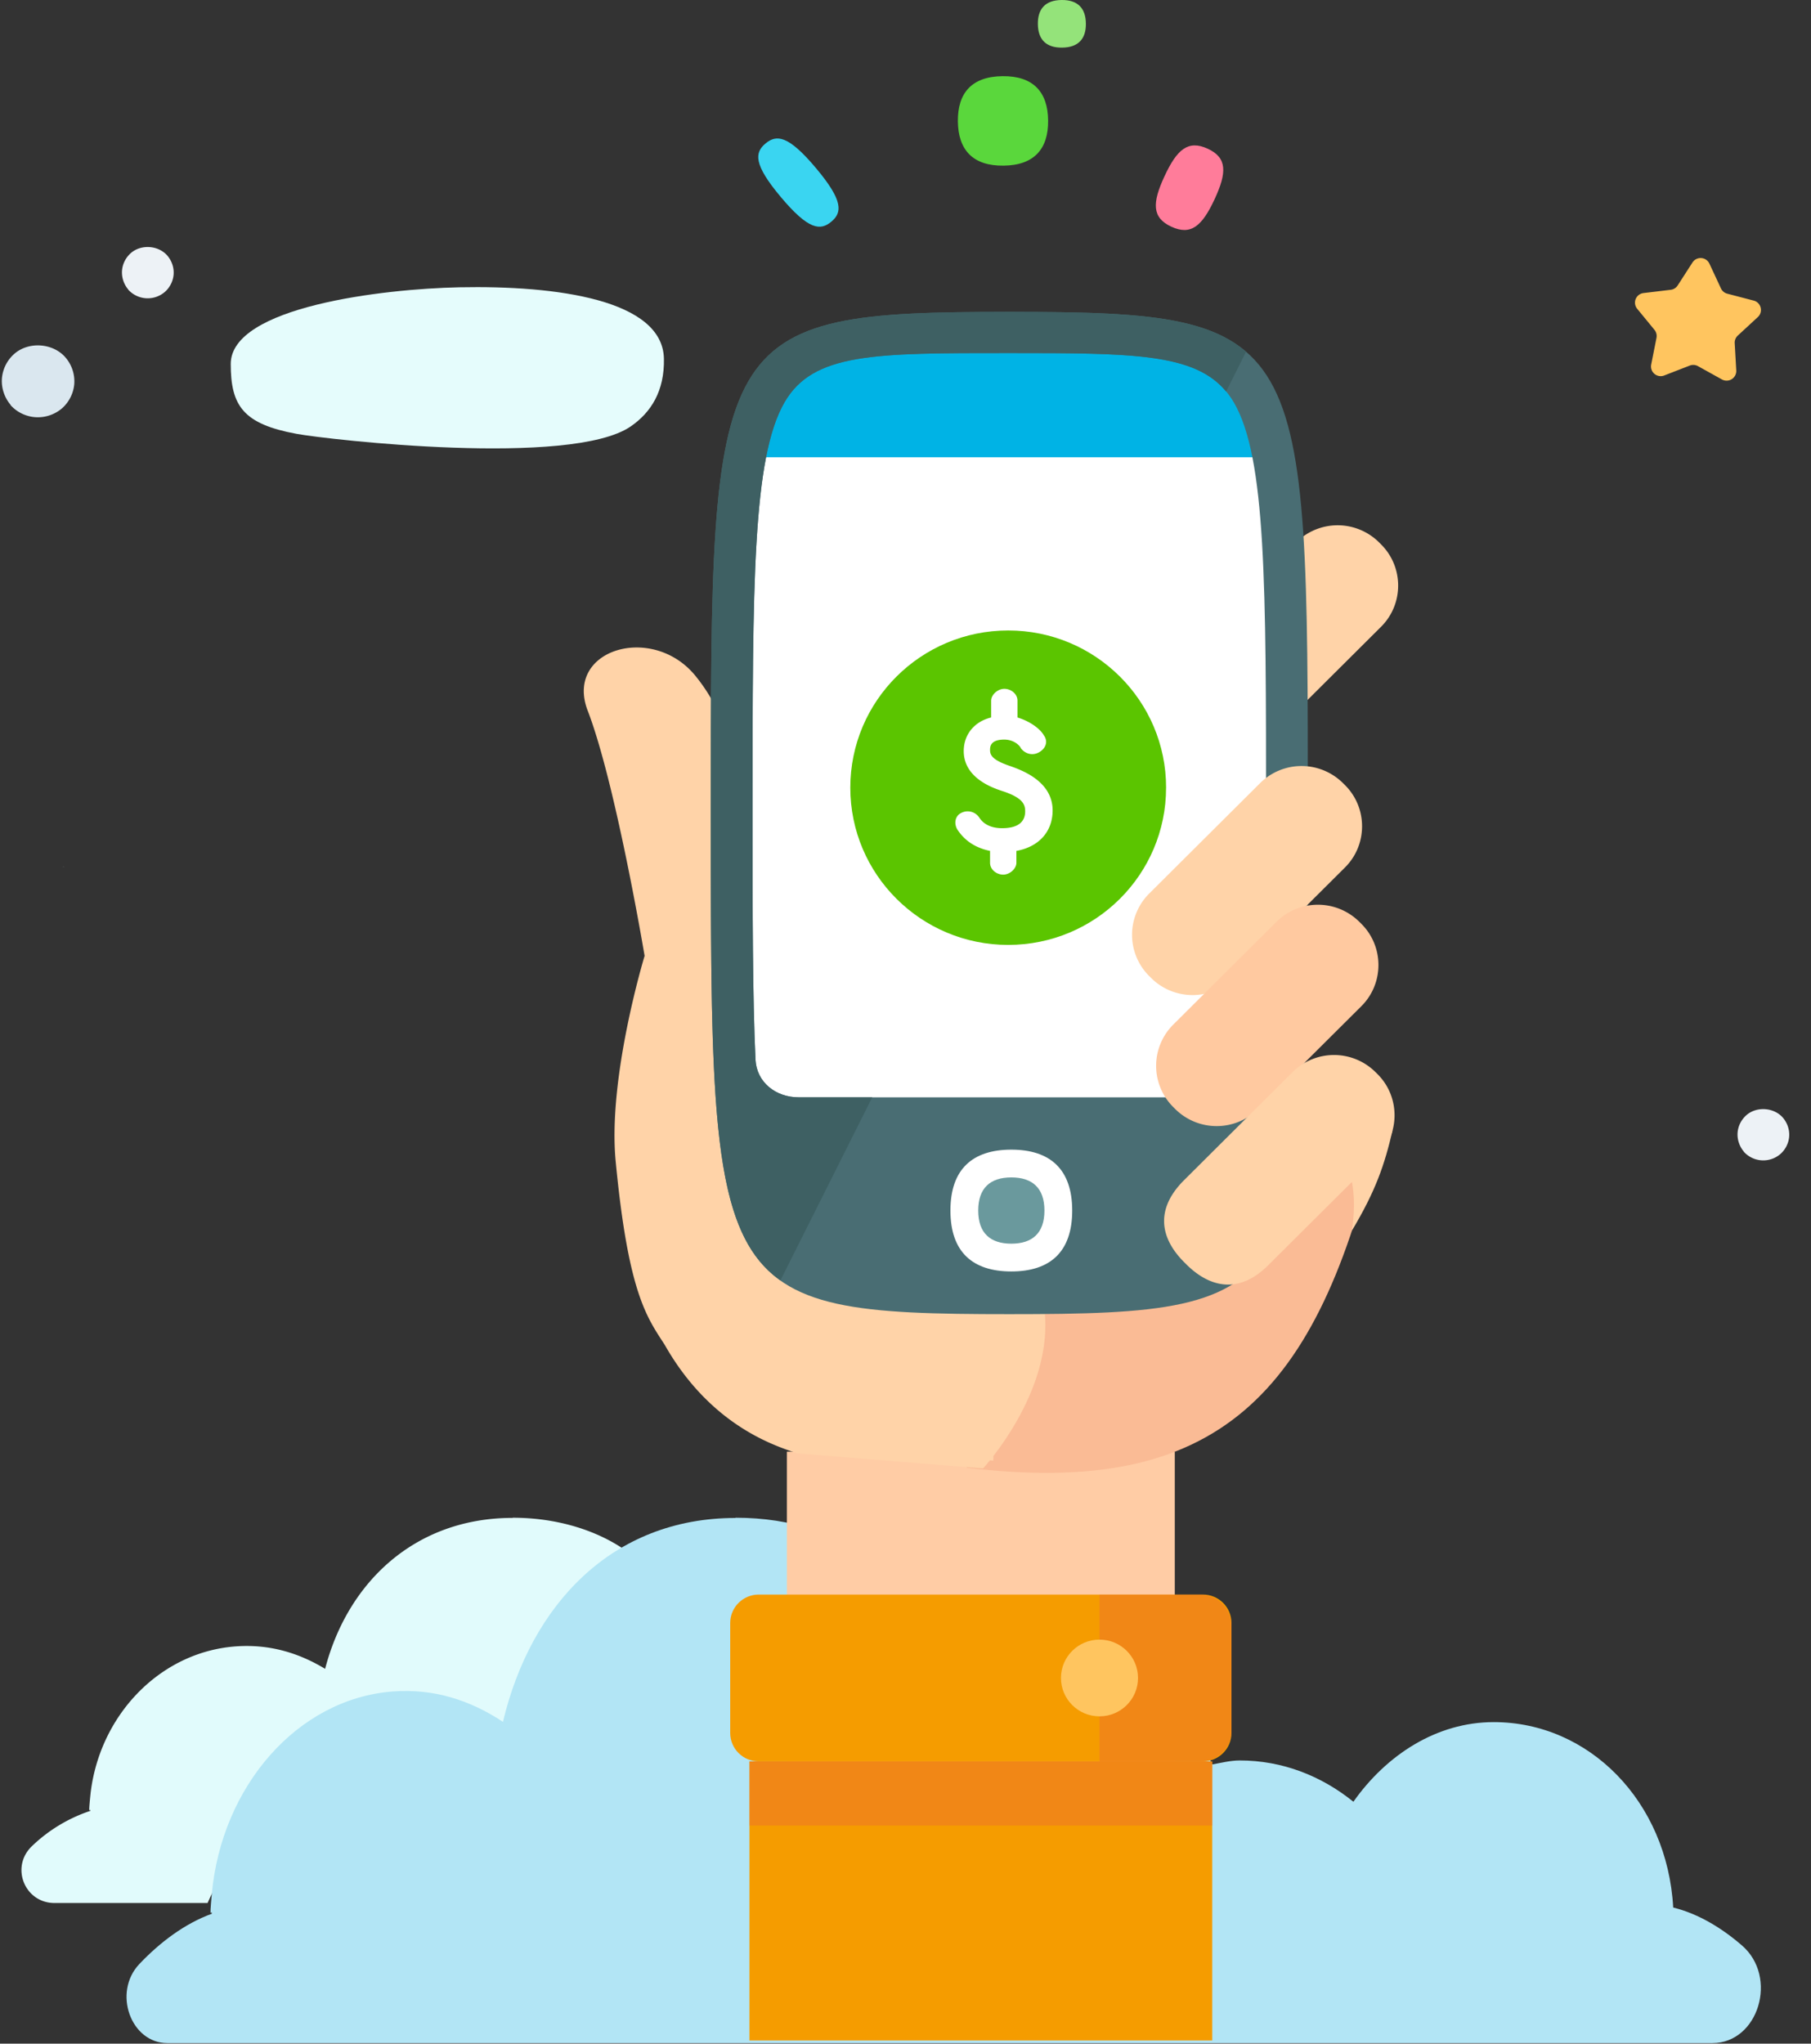 <svg xmlns="http://www.w3.org/2000/svg" width="78" height="88" viewBox="0 0 78 88">
    <rect x="0" y="0" width="78" height="88" fill="#333333" stroke="none"/>
    <g fill="none" fill-rule="evenodd">
        <path fill="#E5FCFC" d="M28.595 15.443c-.054-2.527-4.592-3.157-8.814-3.072-3.272.067-9.843.837-9.843 3.302 0 1.802.537 2.586 2.838 3.009 1.38.253 11.821 1.438 14.384-.317.885-.607 1.464-1.532 1.435-2.922"/>
        <path fill="#E1F4F4" d="M2.794 37.32l-.064-.007c-.013 0-.024.002-.037.003.037 0 .07.002.101.003"/>
        <path fill="#DAE7EF" d="M.45 17.438c.269.305.658.497 1.072.526a1.6 1.6 0 0 0 1.138-.372c.313-.27.51-.663.54-1.072a1.577 1.577 0 0 0-.38-1.128c-.538-.625-1.585-.698-2.205-.154a1.581 1.581 0 0 0-.533 1.064c-.029.41.112.825.379 1.136H.45z"/>
        <path fill="#EDF2F6" d="M5.517 12.466a1.13 1.13 0 0 0 1.576.11c.224-.193.364-.472.385-.764.02-.292-.08-.581-.27-.804-.384-.446-1.13-.498-1.573-.11-.219.194-.359.467-.38.759-.02.292.08.588.27.81l-.008-.001zM75.1 49.587a1.128 1.128 0 0 0 1.576.11c.223-.192.364-.472.384-.764.02-.291-.08-.582-.27-.804-.384-.445-1.13-.497-1.572-.11-.22.195-.36.468-.38.759-.02.292.08.588.27.81H75.1z"/>
        <path fill="#E1FBFC" d="M15.653 76.109c2.066-.531 4.005-.285 5.813.382.353-4.005 2.235-7.537 5.604-9.64-1.3-.954-3.077-1.497-4.989-1.497v.007c-4.207 0-7.111 2.773-8.078 6.5-1.129-.684-2.394-1.07-3.833-.968-3.32.235-5.94 3.032-6.282 6.451-.096.97-.008.442.002.633a6.642 6.642 0 0 0-2.52 1.524c-.933.901-.302 2.443.976 2.443h6.595c1.205-2.765 3.606-5.037 6.712-5.835"/>
        <path fill="#B2E5F5" d="M7.21 87.977h66.54c1.99 0 2.853-2.85 1.271-4.21-.878-.757-1.877-1.362-2.956-1.628-.253-4.562-3.618-7.984-7.731-7.984-2.46 0-4.624 1.416-6.043 3.429-1.381-1.116-3.063-1.778-4.892-1.778-.403 0-.791.1-1.179.171-1.463-2.814-4.145-4.713-7.25-4.713-1.291 0-2.597.36-3.69.944-1.667-4.04-4.724-6.854-9.6-6.854v.01c-5.321 0-8.821 3.745-10.018 8.779-1.399-.924-2.971-1.445-4.754-1.307-4.113.318-7.363 4.095-7.785 8.715-.12 1.31-.011.596.001.855-1.171.426-2.234 1.23-3.121 2.164-1.157 1.218-.376 3.407 1.207 3.407"/>
        <path fill="#3AD5F1" d="M35.141 7.235c-1.19-1.416-1.698-1.45-2.17-1.057-.47.393-.527.897.664 2.312 1.19 1.416 1.698 1.45 2.169 1.057.471-.393.527-.897-.663-2.312"/>
        <path fill="#FF7C9A" d="M50.156 7.587c-.533 1.147-.55 1.786.297 2.176.847.39 1.325-.036 1.859-1.183.533-1.147.55-1.787-.297-2.177-.847-.39-1.325.037-1.859 1.184"/>
        <path fill="#5AD73C" d="M43.178 3.28c-1.327.015-1.936.728-1.922 1.948.014 1.22.638 1.92 1.966 1.905 1.326-.015 1.935-.728 1.921-1.948-.013-1.22-.638-1.92-1.965-1.905"/>
        <path fill="#94E37A" d="M45.723 0c-.706.008-1.03.388-1.022 1.037.007.65.34 1.022 1.046 1.013.706-.007 1.03-.387 1.022-1.036-.007-.65-.34-1.021-1.046-1.014"/>
        <path fill="#FFCCA5" d="M33.892 77.171h16.706V62.51H33.892z"/>
        <path fill="#FFD3A8" d="M50.336 32.55l-.092-.092a2.505 2.505 0 0 1 0-3.544l5.588-5.564a2.532 2.532 0 0 1 3.56 0l.092.093c.979.975.979 2.57 0 3.544l-5.588 5.563a2.532 2.532 0 0 1-3.56 0"/>
        <path fill="#FABB95" d="M41.639 63.2c10.816 1.31 15.128-3.092 17.73-14.329-27.944 10.125-17.964 13.265-17.964 13.265l.234 1.065z"/>
        <path fill="#FFD3A8" d="M42.786 62.694c.928-1.196 2.91-4.215 2.007-7.215a2.723 2.723 0 0 1-1.155-.253 3.802 3.802 0 0 1-1.792-1.828 6.53 6.53 0 0 1-.23-.463c-.195-.44-.438-.93-.52-1.414-.007-.044-.007-.086-.013-.13-1.706-.957-4.082-1.788-7.326-2.398-.499-2.765-1.663-9.31-1.653-10.007.013-.886.619-6.498-2.157-9.89-1.842-2.252-5.6-1.146-4.653 1.458 1.212 3.099 2.469 10.606 2.469 10.606s-1.592 5.222-1.247 8.834c.546 5.716 1.35 6.729 2.114 7.916 2.052 3.617 4.96 4.397 5.7 4.672l8.01.649s.116-.125.297-.35l.142.017.007-.204z"/>
        <path fill="#FFF" d="M33.595 47.844s-2.4-3.349-2.294-4.128c.106-.78.528-25.33.528-25.33l3.065-3.207 15.851-.495 3.785 2.338 1.288 18.608s-2.008 11.666-2.853 12.214c-.846.548-19.37 0-19.37 0"/>
        <path fill="#00B3E5" d="M31.83 18.356s-.01.369-.024 1.336h22.672v-2.67l-3.759-2.338-15.838.48-3.052 3.192z"/>
        <path fill="#496D73" d="M52.69 47.251H34.403c-.995 0-1.82-.646-1.865-1.636-.125-2.76-.126-6.22-.126-10.643 0-9.863 0-15.263 1.375-17.645 1.236-2.14 3.883-2.124 9.684-2.124 5.8 0 8.448.008 9.684 2.148 1.374 2.382 1.374 7.82 1.374 17.682 0 4.504 0 7.95-.133 10.73-.043.907-.796 1.488-1.708 1.488M43.472 13.43c-12.857 0-12.857.811-12.857 21.608 0 20.74 0 21.55 12.857 21.55s12.857-.81 12.857-21.55c0-20.797 0-21.608-12.857-21.608"/>
        <path fill="#3E6063" d="M34.404 47.251c-.995 0-1.82-.646-1.865-1.636-.125-2.76-.126-6.22-.126-10.643 0-9.863 0-15.263 1.375-17.645 1.236-2.14 3.883-2.124 9.684-2.124 5.313 0 7.977.012 9.337 1.658l.86-1.716c-1.836-1.58-4.943-1.716-10.197-1.716-12.857 0-12.857.811-12.857 21.608 0 12.762.001 17.976 2.997 20.1l3.955-7.886h-3.163z"/>
        <path fill="#FFD3A8" d="M49.585 42.117l-.093-.092a2.505 2.505 0 0 1 0-3.544l4.786-4.765a2.532 2.532 0 0 1 3.559 0l.093.092c.979.975.979 2.57 0 3.544l-4.786 4.765a2.532 2.532 0 0 1-3.56 0"/>
        <path fill="#FFC9A0" d="M50.622 47.76l-.093-.093a2.505 2.505 0 0 1 0-3.544l4.453-4.434a2.532 2.532 0 0 1 3.56 0l.093.093c.979.974.979 2.569 0 3.544l-4.454 4.433a2.532 2.532 0 0 1-3.56 0"/>
        <path fill="#FFD3A8" d="M51.099 54.447l-.093-.093c-.979-.975-1.324-2.228 0-3.544l4.671-4.65a2.532 2.532 0 0 1 3.56 0l.093.092c.978.975.978 2.57 0 3.544l-4.672 4.65c-1.303 1.327-2.58.975-3.56 0"/>
        <path fill="#FFD3A8" d="M59.979 48.666c-.533.193-1.658.588-2.164.777l.049.467s.687.89.364 3.08c1.027-1.72 1.405-2.83 1.751-4.324"/>
        <path fill="#FFF" d="M40.935 52.127c0-1.791.962-2.623 2.623-2.623 1.66 0 2.622.832 2.622 2.623 0 1.79-.961 2.622-2.622 2.622s-2.623-.832-2.623-2.622"/>
        <path fill="#6A999D" d="M42.132 52.127c0-.974.523-1.427 1.426-1.427.903 0 1.426.453 1.426 1.427 0 .973-.523 1.426-1.426 1.426-.903 0-1.426-.453-1.426-1.426"/>
        <path fill="#F59C00" d="M32.279 87.865h19.933V75.846H32.279z"/>
        <path fill="#EC6839" d="M32.279 78.608h19.933v-2.762H32.279z" opacity=".4"/>
        <path fill="#5BC500" d="M50.224 33.918c0-3.74-3.045-6.77-6.8-6.77-3.756 0-6.801 3.03-6.801 6.77 0 3.739 3.045 6.77 6.8 6.77 3.756 0 6.8-3.031 6.8-6.77"/>
        <path fill="#F59C00" d="M51.81 75.846H32.68c-.68 0-1.23-.548-1.23-1.225v-4.734c0-.677.55-1.225 1.23-1.225h19.13c.68 0 1.23.548 1.23 1.225v4.734c0 .677-.55 1.225-1.23 1.225"/>
        <path fill="#EC6839" d="M51.72 75.846h-4.364v-7.184h4.328c.75 0 1.356.604 1.356 1.35v4.52c0 .725-.59 1.314-1.32 1.314" opacity=".4"/>
        <path fill="#FFC55F" d="M75.711 13.652l-.864.798a.415.415 0 0 0-.133.329l.067 1.172a.417.417 0 0 1-.62.387l-1.03-.572a.42.42 0 0 0-.354-.024l-1.098.426a.417.417 0 0 1-.562-.468l.228-1.152a.416.416 0 0 0-.086-.343l-.746-.91a.416.416 0 0 1 .273-.676l1.17-.14a.418.418 0 0 0 .302-.188l.637-.988a.418.418 0 0 1 .73.05l.496 1.065a.418.418 0 0 0 .272.228l1.14.298c.318.084.419.484.178.708"/>
        <g>
            <path fill="#FFC55F" d="M49.015 72.254c0-.913-.743-1.652-1.66-1.652-.916 0-1.659.74-1.659 1.652 0 .912.743 1.652 1.66 1.652.916 0 1.659-.74 1.659-1.652"/>
            <path fill="#FFF" d="M41.224 35.705c.33.51.803.808 1.418.935v.512c0 .298.283.51.567.51.283 0 .567-.255.567-.51v-.512c.946-.17 1.56-.808 1.56-1.744 0-1.277-1.37-1.745-1.844-1.915-.755-.255-.85-.469-.85-.681 0-.128-.003-.453.61-.453.474 0 .713.325.713.367.19.256.52.341.804.17.283-.17.378-.468.188-.722-.141-.256-.566-.596-1.134-.767v-.723c0-.299-.284-.511-.567-.511-.284 0-.567.255-.567.511v.723c-.71.17-1.181.723-1.181 1.447 0 1.15 1.23 1.574 1.606 1.703.946.298 1.04.595 1.04.893 0 .469-.33.724-.993.724-.472 0-.802-.17-.991-.468a.6.6 0 0 0-.804-.17c-.222.126-.284.425-.142.68"/>
        </g>
    </g>
</svg>
